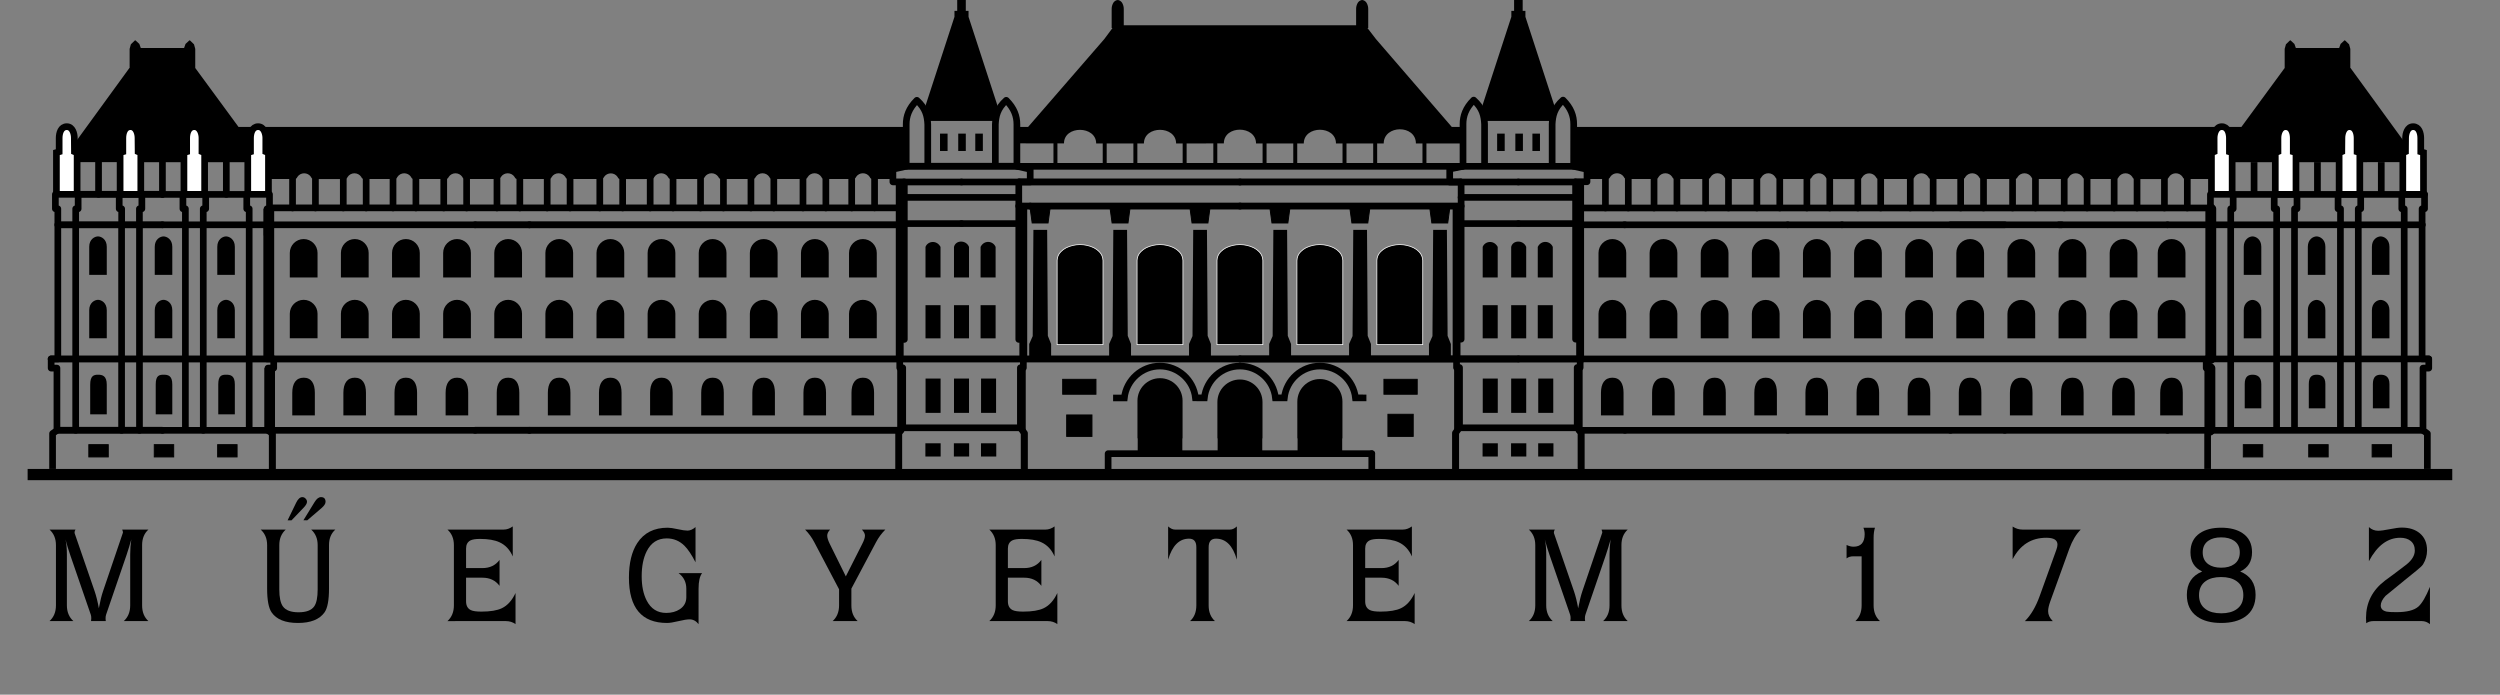 <?xml version="1.0" encoding="utf-8"?>
<!-- Generator: Adobe Illustrator 16.0.0, SVG Export Plug-In . SVG Version: 6.00 Build 0)  -->
<!DOCTYPE svg PUBLIC "-//W3C//DTD SVG 1.1//EN" "http://www.w3.org/Graphics/SVG/1.1/DTD/svg11.dtd">
<svg version="1.1" id="Layer_1" xmlns="http://www.w3.org/2000/svg" xmlns:xlink="http://www.w3.org/1999/xlink" x="0px" y="0px"
	 width="724px" height="201.18px" viewBox="0 0 724 201.18" enable-background="new 0 0 724 201.18" xml:space="preserve">
<rect x="0" y="0" width="724" height="201.18" fill="#808080" stroke="none"/>
<g>
	<path fill-rule="evenodd" clip-rule="evenodd" d="M437.686,4.87V3.144h0.795v-4.918l0.346-1.885l0.898-3.16l0.896,3.16l0.346,1.885
		v4.918h0.795V4.87l8.738,26.826c-0.477,0.893-0.834,2.152-0.926,3.332h-19.723c-0.061-0.73-0.236-2.04-0.914-3.312L437.686,4.87
		L437.686,4.87L437.686,4.87z"/>
	<polygon fill-rule="evenodd" clip-rule="evenodd" stroke="#000000" stroke-width="0.283" stroke-miterlimit="2.613" points="
		303.513,64.581 298.917,64.581 298.35,60.437 298.35,59.677 304.08,59.677 304.08,60.437 303.513,64.581 	"/>
	<path fill-rule="evenodd" clip-rule="evenodd" stroke="#FFFFFF" stroke-width="0.216" stroke-miterlimit="2.613" d="
		M318.363,72.911c-0.452-0.47-0.98-0.86-1.562-1.155h0c-2.535-1.232-5.496-1.232-8.031,0l0,0c-0.581,0.295-1.109,0.686-1.562,1.155
		v0c-0.658,0.661-1.04,1.547-1.067,2.479l0,0v24.416h13.288V75.39h0C319.402,74.458,319.021,73.571,318.363,72.911L318.363,72.911
		L318.363,72.911z"/>
	<polygon fill-rule="evenodd" clip-rule="evenodd" stroke="#000000" stroke-width="0.283" stroke-miterlimit="2.613" points="
		326.663,64.581 322.066,64.581 321.499,60.437 321.499,59.677 327.229,59.677 327.229,60.437 326.663,64.581 	"/>
	<path fill-rule="evenodd" clip-rule="evenodd" stroke="#FFFFFF" stroke-width="0.216" stroke-miterlimit="2.613" d="
		M341.512,72.911c-0.453-0.47-0.98-0.86-1.562-1.155l0,0c-2.535-1.232-5.496-1.232-8.031,0l0,0
		c-0.582,0.295-1.109,0.686-1.562,1.155v0c-0.658,0.661-1.04,1.547-1.067,2.479l0,0v24.416h13.288V75.39l0,0
		C342.551,74.458,342.17,73.571,341.512,72.911L341.512,72.911L341.512,72.911z"/>
	<path fill-rule="evenodd" clip-rule="evenodd" stroke="#FFFFFF" stroke-width="0.216" stroke-miterlimit="2.613" d="
		M364.66,72.911c-0.451-0.47-0.98-0.86-1.561-1.155l0,0c-2.535-1.232-5.496-1.232-8.031,0h0c-0.582,0.295-1.109,0.686-1.562,1.155v0
		c-0.658,0.661-1.04,1.547-1.067,2.479l0,0v24.416h13.287V75.39l0,0C365.701,74.458,365.318,73.571,364.66,72.911L364.66,72.911
		L364.66,72.911z"/>
	<polygon fill-rule="evenodd" clip-rule="evenodd" stroke="#000000" stroke-width="0.283" stroke-miterlimit="2.613" points="
		349.812,64.581 345.215,64.581 344.648,60.437 344.648,59.677 350.378,59.677 350.378,60.437 349.812,64.581 	"/>
	<path fill-rule="evenodd" clip-rule="evenodd" stroke="#FFFFFF" stroke-width="0.216" stroke-miterlimit="2.613" d="
		M387.811,72.911c-0.453-0.47-0.98-0.86-1.563-1.155l0,0c-2.535-1.232-5.496-1.232-8.031,0l0,0c-0.58,0.295-1.109,0.686-1.561,1.155
		v0c-0.658,0.661-1.039,1.547-1.066,2.479h-0.002v24.416h13.289V75.39l0,0C388.85,74.458,388.469,73.571,387.811,72.911
		L387.811,72.911L387.811,72.911z"/>
	<polygon fill-rule="evenodd" clip-rule="evenodd" stroke="#000000" stroke-width="0.283" stroke-miterlimit="2.613" points="
		372.961,64.581 368.363,64.581 367.797,60.437 367.797,59.677 373.527,59.677 373.527,60.437 372.961,64.581 	"/>
	<path fill-rule="evenodd" clip-rule="evenodd" stroke="#FFFFFF" stroke-width="0.216" stroke-miterlimit="2.613" d="
		M410.959,72.911c-0.453-0.47-0.98-0.86-1.561-1.155l0,0c-2.535-1.232-5.496-1.232-8.031,0l0,0
		c-0.582,0.295-1.109,0.686-1.563,1.155v0c-0.658,0.661-1.039,1.547-1.066,2.479l0,0v24.416h13.287V75.39l0,0
		C411.998,74.458,411.617,73.571,410.959,72.911L410.959,72.911L410.959,72.911z"/>
	<polygon fill-rule="evenodd" clip-rule="evenodd" stroke="#000000" stroke-width="0.283" stroke-miterlimit="2.613" points="
		396.109,64.581 391.514,64.581 390.945,60.437 390.945,59.677 396.676,59.677 396.676,60.437 396.109,64.581 	"/>
	<polygon fill-rule="evenodd" clip-rule="evenodd" stroke="#000000" stroke-width="0.283" stroke-miterlimit="2.613" points="
		419.258,64.581 414.662,64.581 414.096,60.437 414.096,59.677 419.826,59.677 419.826,60.437 419.258,64.581 	"/>
	<polygon fill-rule="evenodd" clip-rule="evenodd" stroke="#000000" stroke-width="0.283" stroke-miterlimit="2.613" points="
		409.266,119.974 409.266,126.378 401.943,126.378 401.943,119.974 409.266,119.974 	"/>
	<polygon fill-rule="evenodd" clip-rule="evenodd" stroke="#000000" stroke-width="0.283" stroke-miterlimit="2.613" points="
		410.422,109.851 410.422,114.167 400.787,114.167 400.787,109.851 410.422,109.851 	"/>
	<path fill-rule="evenodd" clip-rule="evenodd" d="M342.471,118.315v-0.516v-1.746l0,0.002c0.004-3.607-2.922-6.536-6.53-6.534
		c-3.608-0.004-6.536,2.923-6.534,6.531v0.001v1.738v0.523v8.581l0.078,0.107l-0.009,4.382h12.927V127l0.069-0.069V118.315
		L342.471,118.315z"/>
	<path fill-rule="evenodd" clip-rule="evenodd" d="M365.619,118.695v-0.516v-1.746l0,0c0.004-3.607-2.924-6.535-6.531-6.532
		c-3.608-0.003-6.536,2.925-6.533,6.532l0,0v1.738v0.523v8.201l0.078,0.107l-0.008,4.382h12.926V127l0.068-0.069V118.695
		L365.619,118.695z"/>
	<path fill-rule="evenodd" clip-rule="evenodd" d="M388.77,118.568v-0.515v-1.747v0.003c0.004-3.608-2.924-6.537-6.531-6.535
		c-3.607-0.004-6.535,2.924-6.533,6.531l-0.002,0.001v1.738v0.523v8.328l0.078,0.107l-0.008,4.382h12.926V127l0.07-0.069V118.568
		L388.77,118.568z"/>
	<path fill-rule="evenodd" clip-rule="evenodd" d="M410.047,41.555c0-5.541-9.324-5.428-9.324,0h-13.824c0-5.32-9.324-5.29-9.324,0
		H363.75c0-5.292-9.325-5.374-9.325-0.027l-13.824,0.027c0-5.263-9.324-5.291-9.324,0h-13.825c0-5.223-9.324-5.303-9.324-0.027
		l-13.631-0.011l0.005-4.761h3.239l22.053-25.426l2.364-3.181l0.027-0.028l-0.017,0.027l-0.217-0.047l0.186,0.015h-0.199V2.621v0
		c-0.006-0.541,0.114-1.075,0.35-1.562l0,0c0.209-0.487,0.622-0.857,1.129-1.012v0l0,0l0.273-0.041l0.274,0.041l0,0v0
		c0.507,0.155,0.919,0.525,1.129,1.012l0,0c0.236,0.487,0.356,1.022,0.35,1.563V2.621v4.701h33.645h33.645V2.621v0
		c-0.006-0.541,0.113-1.075,0.35-1.562l0,0c0.209-0.487,0.623-0.857,1.129-1.012v0l0,0L394.484,0l0.273,0.046l0,0v0
		c0.508,0.155,0.92,0.525,1.129,1.012l0,0c0.236,0.487,0.357,1.022,0.352,1.563V2.621v5.495h-0.199l-0.004,0.04v0.019l0.01-0.054
		l-0.027,0l2.445,3.181l21.971,25.454h3.285l-0.023,4.799H410.047L410.047,41.555z"/>
	<polygon fill-rule="evenodd" clip-rule="evenodd" stroke="#000000" stroke-width="0.283" stroke-miterlimit="2.613" points="
		316.231,120.171 316.231,126.378 308.91,126.378 308.91,120.171 316.231,120.171 	"/>
	<polygon fill-rule="evenodd" clip-rule="evenodd" stroke="#000000" stroke-width="0.283" stroke-miterlimit="2.613" points="
		317.388,109.851 317.388,114.167 307.753,114.167 307.753,109.851 317.388,109.851 	"/>
	<path fill-rule="evenodd" clip-rule="evenodd" d="M280.489,4.87V3.144h-0.794v-4.918L279.35-3.66l-0.898-3.16l-0.897,3.16
		l-0.346,1.885v4.918h-0.794V4.87l-8.754,26.865c0.681,1.295,0.791,2.106,0.944,3.293h19.728c0.103-1.265,0.507-2.483,0.918-3.262
		L280.489,4.87L280.489,4.87L280.489,4.87z"/>
	<path fill-rule="evenodd" clip-rule="evenodd" d="M272.376,71.504c-1.142-2.126-3.735-1.665-4.351,0v0v8.858h4.351L272.376,71.504
		L272.376,71.504L272.376,71.504z"/>
	<path fill-rule="evenodd" clip-rule="evenodd" d="M433.736,71.504c-1.141-2.126-3.734-1.665-4.35,0v0v8.858h4.35V71.504
		L433.736,71.504L433.736,71.504z"/>
	<path fill-rule="evenodd" clip-rule="evenodd" d="M280.626,71.504c-0.813-2.06-3.866-2.06-4.351,0v0v8.858h4.351L280.626,71.504
		L280.626,71.504L280.626,71.504z"/>
	<path fill-rule="evenodd" clip-rule="evenodd" d="M441.988,71.504c-0.814-2.06-3.867-2.06-4.352,0v0v8.858h4.352V71.504
		L441.988,71.504L441.988,71.504z"/>
	<path fill-rule="evenodd" clip-rule="evenodd" d="M288.327,71.504c-0.748-1.797-3.341-2.06-4.351,0l0,0v8.858h4.352V71.504
		L288.327,71.504L288.327,71.504z"/>
	<path fill-rule="evenodd" clip-rule="evenodd" d="M449.688,71.504c-0.748-1.797-3.34-2.06-4.352,0v0v8.858h4.352V71.504
		L449.688,71.504L449.688,71.504z"/>
	<polygon fill-rule="evenodd" clip-rule="evenodd" points="268.025,88.38 268.025,97.986 272.376,97.986 272.376,88.38 
		268.025,88.38 	"/>
	<polygon fill-rule="evenodd" clip-rule="evenodd" points="429.387,88.38 429.387,97.986 433.736,97.986 433.736,88.38 
		429.387,88.38 	"/>
	<polygon fill-rule="evenodd" clip-rule="evenodd" points="276.276,88.38 276.276,97.986 280.627,97.986 280.627,88.38 
		276.276,88.38 	"/>
	<polygon fill-rule="evenodd" clip-rule="evenodd" points="437.637,88.38 437.637,97.986 441.988,97.986 441.988,88.38 
		437.637,88.38 	"/>
	<polygon fill-rule="evenodd" clip-rule="evenodd" points="283.975,88.38 283.975,97.986 288.327,97.986 288.327,88.38 
		283.975,88.38 	"/>
	<polygon fill-rule="evenodd" clip-rule="evenodd" points="445.336,88.38 445.336,97.986 449.688,97.986 449.688,88.38 
		445.336,88.38 	"/>
	<polygon fill-rule="evenodd" clip-rule="evenodd" points="268.042,109.629 268.042,119.567 272.394,119.567 272.394,109.629 
		268.042,109.629 	"/>
	<polygon fill-rule="evenodd" clip-rule="evenodd" points="429.402,109.629 429.402,119.567 433.754,119.567 433.754,109.629 
		429.402,109.629 	"/>
	<polygon fill-rule="evenodd" clip-rule="evenodd" points="276.276,109.629 276.276,119.567 280.627,119.567 280.627,109.629 
		276.276,109.629 	"/>
	<polygon fill-rule="evenodd" clip-rule="evenodd" points="437.637,109.629 437.637,119.567 441.988,119.567 441.988,109.629 
		437.637,109.629 	"/>
	<polygon fill-rule="evenodd" clip-rule="evenodd" points="284.113,109.629 284.113,119.567 288.464,119.567 288.464,109.629 
		284.113,109.629 	"/>
	<polygon fill-rule="evenodd" clip-rule="evenodd" points="445.475,109.629 445.475,119.567 449.826,119.567 449.826,109.629 
		445.475,109.629 	"/>
	<polygon fill-rule="evenodd" clip-rule="evenodd" points="267.991,128.377 267.991,132.209 272.411,132.209 272.411,128.377 
		267.991,128.377 	"/>
	<polygon fill-rule="evenodd" clip-rule="evenodd" points="429.352,128.377 429.352,132.209 433.771,132.209 433.771,128.377 
		429.352,128.377 	"/>
	<polygon fill-rule="evenodd" clip-rule="evenodd" points="276.241,128.377 276.241,132.209 280.662,132.209 280.662,128.377 
		276.241,128.377 	"/>
	<polygon fill-rule="evenodd" clip-rule="evenodd" points="437.602,128.377 437.602,132.209 442.021,132.209 442.021,128.377 
		437.602,128.377 	"/>
	<polygon fill-rule="evenodd" clip-rule="evenodd" points="284.096,128.377 284.096,132.209 288.517,132.209 288.517,128.377 
		284.096,128.377 	"/>
	<polygon fill-rule="evenodd" clip-rule="evenodd" points="445.457,128.377 445.457,132.209 449.877,132.209 449.877,128.377 
		445.457,128.377 	"/>
	<polygon fill-rule="evenodd" clip-rule="evenodd" stroke="#000000" stroke-width="0.283" stroke-miterlimit="2.613" points="
		68.657,132.328 63.032,132.328 63.032,128.774 68.657,128.774 68.657,132.328 	"/>
	<polygon fill-rule="evenodd" clip-rule="evenodd" stroke="#000000" stroke-width="0.283" stroke-miterlimit="2.613" points="
		692.594,132.328 686.967,132.328 686.967,128.774 692.594,128.774 692.594,132.328 	"/>
	<polygon fill-rule="evenodd" clip-rule="evenodd" stroke="#000000" stroke-width="0.283" stroke-miterlimit="2.613" points="
		50.301,132.328 44.675,132.328 44.675,128.774 50.301,128.774 50.301,132.328 	"/>
	<polygon fill-rule="evenodd" clip-rule="evenodd" stroke="#000000" stroke-width="0.283" stroke-miterlimit="2.613" points="
		674.236,132.328 668.611,132.328 668.611,128.774 674.236,128.774 674.236,132.328 	"/>
	<polygon fill-rule="evenodd" clip-rule="evenodd" stroke="#000000" stroke-width="0.283" stroke-miterlimit="2.613" points="
		31.352,132.328 25.726,132.328 25.726,128.774 31.352,128.774 31.352,132.328 	"/>
	<polygon fill-rule="evenodd" clip-rule="evenodd" stroke="#000000" stroke-width="0.283" stroke-miterlimit="2.613" points="
		655.287,132.328 649.662,132.328 649.662,128.774 655.287,128.774 655.287,132.328 	"/>
	<path fill-rule="evenodd" clip-rule="evenodd" d="M77.739,51.837l0.007-7.588l-0.775-0.328l0.003-3.975
		c0.013-0.586-0.243-2.776-1.698-3.189l187.162,0l0.018,11.412l-3.871,0.863l-0.006,2.806h-5.922v0
		c-0.355,0-0.667-0.234-0.767-0.574l0,0.001c-0.933-1.454-3.06-1.453-3.991,0.001h0c-0.101,0.339-0.413,0.572-0.767,0.572l0,0
		h-8.479v0c-0.354,0-0.667-0.234-0.767-0.574v0.001c-0.933-1.454-3.06-1.453-3.991,0.001h-0.001
		c-0.101,0.339-0.412,0.572-0.766,0.572l0,0h-9.546v0c-0.354,0-0.667-0.234-0.767-0.574l0,0.001
		c-0.933-1.454-3.06-1.453-3.991,0.001h-0.001c-0.101,0.339-0.413,0.572-0.767,0.572l0,0h-9.225v0c-0.355,0-0.667-0.234-0.767-0.574
		l-0.001,0.001c-0.933-1.454-3.06-1.453-3.991,0.001h-0.001c-0.101,0.339-0.412,0.572-0.766,0.572l0,0h-9.065v0
		c-0.355,0-0.667-0.234-0.767-0.574l0,0.001c-0.933-1.454-3.06-1.453-3.991,0.001h-0.001c-0.101,0.339-0.413,0.572-0.767,0.572l0,0
		l-9.065,0.026l0,0c-0.354,0-0.666-0.234-0.767-0.574v0c-0.933-1.454-3.06-1.453-3.991,0.001h0
		c-0.101,0.339-0.413,0.543-0.766,0.543v0l-9.611,0.003v0c-0.355,0-0.667-0.234-0.768-0.574v0.001
		c-0.933-1.454-3.06-1.453-3.991,0.001h0c-0.101,0.339-0.413,0.572-0.767,0.572l0,0h-9.18v0c-0.354,0-0.667-0.234-0.767-0.574v0.001
		c-0.933-1.454-3.06-1.453-3.991,0.001h-0.001c-0.101,0.339-0.412,0.572-0.766,0.572v0h-9.611v0c-0.355,0-0.667-0.234-0.767-0.574
		l0,0.001c-0.934-1.454-3.06-1.453-3.991,0.001h-0.001c-0.101,0.339-0.412,0.572-0.766,0.572l0,0h-9.324v0
		c-0.354,0-0.667-0.234-0.767-0.574l0,0.001c-0.933-1.454-3.06-1.453-3.991,0.001h-0.001c-0.101,0.339-0.412,0.572-0.766,0.572l0,0
		h-8.891l0,0c-0.354,0-0.667-0.234-0.767-0.574l0,0.001c-0.933-1.454-3.06-1.453-3.991,0.001h0
		c-0.101,0.339-0.413,0.572-0.766,0.572v0h-9.035v0c-0.354,0-0.667-0.234-0.767-0.574l0,0.001c-0.933-1.454-3.06-1.453-3.991,0.001
		h0c-0.101,0.339-0.413,0.572-0.766,0.572v0H77.739L77.739,51.837z"/>
	<path fill-rule="evenodd" clip-rule="evenodd" d="M640.447,51.837l-0.008-7.588l0.775-0.328l-0.004-3.975
		c-0.025-0.719,0.311-2.802,1.697-3.189l-187.162,0l-0.016,11.412l3.869,0.863l-0.006,2.806h5.934v0
		c0.355,0,0.666-0.234,0.768-0.574v0.001c0.934-1.454,3.061-1.453,3.992,0.001l0,0c0.102,0.339,0.412,0.572,0.766,0.572v0h8.48v0
		c0.354,0,0.666-0.234,0.766-0.574v0.001c0.934-1.454,3.061-1.453,3.992,0.001l0,0c0.102,0.339,0.414,0.572,0.768,0.572l-0.002,0
		h9.547v0c0.355,0,0.666-0.234,0.768-0.574v0.001c0.934-1.454,3.061-1.453,3.992,0.001l0,0c0.102,0.339,0.412,0.572,0.766,0.572v0
		h9.225v0c0.355,0,0.668-0.234,0.768-0.574l0.002,0.001c0.932-1.454,3.059-1.453,3.99,0.001l0,0
		c0.102,0.339,0.412,0.572,0.768,0.572l-0.002,0h9.066v0c0.355,0,0.666-0.234,0.768-0.574v0.001c0.932-1.454,3.059-1.453,3.99,0.001
		h0.002c0.1,0.339,0.412,0.572,0.766,0.572v0l9.064,0.026v0c0.355,0,0.668-0.234,0.768-0.574v0c0.934-1.454,3.061-1.453,3.992,0.001
		l0,0c0.102,0.339,0.412,0.543,0.766,0.543v0l9.611,0.003v0c0.355,0,0.668-0.234,0.768-0.574v0.001
		c0.934-1.454,3.061-1.453,3.992,0.001l0,0c0.102,0.339,0.412,0.572,0.766,0.572v0h9.18v0c0.355,0,0.666-0.234,0.768-0.574v0.001
		c0.934-1.454,3.061-1.453,3.99,0.001h0.002c0.1,0.339,0.412,0.572,0.766,0.572v0h9.611v0c0.355,0,0.666-0.234,0.768-0.574v0.001
		c0.934-1.454,3.061-1.453,3.99,0.001h0.002c0.1,0.339,0.412,0.572,0.766,0.572v0h9.324v0c0.354,0,0.666-0.234,0.766-0.574
		l0.002,0.001c0.932-1.454,3.059-1.453,3.99,0.001l0,0c0.102,0.339,0.412,0.572,0.768,0.572l-0.002,0h8.893v0
		c0.354,0,0.666-0.234,0.768-0.574v0.001c0.934-1.454,3.059-1.453,3.99,0.001h0.002c0.1,0.339,0.412,0.572,0.766,0.572v0h9.035v0
		c0.354,0,0.666-0.234,0.768-0.574v0.001c0.934-1.454,3.059-1.453,3.99,0.001h0.002c0.1,0.339,0.412,0.572,0.766,0.572v0H640.447
		L640.447,51.837z"/>
	
		<path fill="none" stroke="#000000" stroke-width="1.984" stroke-linecap="round" stroke-linejoin="round" stroke-miterlimit="2.613" d="
		M359.088,52.701h63.869 M439.725,103.949h-80.637 M359.088,59.677h64.043 M153.318,124.618h-15.713 M137.605,65.099h15.713
		 M16.754,65.099h30.287 M47.041,56.292H22.342 M47.041,124.618H16.513"/>
	
		<path fill="none" stroke="#000000" stroke-width="1.935" stroke-linecap="round" stroke-linejoin="round" stroke-miterlimit="2.613" d="
		M78.846,135.806v-10.257 M58.868,124.618V65.099"/>
	
		<line fill="none" stroke="#000000" stroke-width="3.053" stroke-miterlimit="2.613" x1="78.116" y1="124.618" x2="78.116" y2="106.598"/>
	
		<line fill="none" stroke="#000000" stroke-width="3.093" stroke-miterlimit="2.613" x1="77.857" y1="103.917" x2="77.857" y2="60.457"/>
	
		<path fill="none" stroke="#000000" stroke-width="1.935" stroke-linecap="round" stroke-linejoin="round" stroke-miterlimit="2.613" d="
		M72.164,124.618V65.099 M53.688,124.618V65.099 M47.041,124.618h30.804 M47.041,56.292h24.695 M77.413,65.099H47.041
		 M77.344,65.099h13.123 M90.467,124.618H74.754 M90.467,124.618H77.845 M77.344,65.099v2.862 M121.893,124.618H106.18
		 M106.18,65.099h15.713 M106.18,124.618H90.467 M90.467,65.099h15.713 M137.605,124.618h-15.713 M121.893,65.099h15.713"/>
	
		<path fill="none" stroke="#000000" stroke-width="1.984" stroke-linecap="round" stroke-linejoin="round" stroke-miterlimit="2.613" d="
		M247.595,65.099h14.262 M260.868,124.618h-13.272 M200.457,124.618h-15.713 M184.744,65.099h15.713 M169.031,124.618h-15.713
		 M153.318,65.099h15.713 M184.744,124.618h-15.713 M169.031,65.099h15.713 M231.883,124.618H216.17 M216.17,65.099h15.713
		 M216.17,124.618h-15.713 M200.457,65.099h15.713 M247.595,124.618h-15.712 M231.883,65.099h15.712 M359.088,52.701h-63.87
		 M14.82,103.949h344.268 M304.08,59.694v-0.018 M359.088,59.677h-64.043"/>
	
		<path fill="none" stroke="#000000" stroke-width="1.935" stroke-linecap="round" stroke-linejoin="round" stroke-miterlimit="2.613" d="
		M295.442,123.892h-34.05 M278.451,64.753h-16.524 M261.754,52.701h16.697"/>
	
		<line fill="none" stroke="#000000" stroke-width="1.984" stroke-linecap="round" stroke-linejoin="round" stroke-miterlimit="2.613" x1="262.478" y1="48.168" x2="294.803" y2="48.168"/>
	
		<path fill="none" stroke="#000000" stroke-width="1.935" stroke-linecap="round" stroke-linejoin="round" stroke-miterlimit="2.613" d="
		M278.451,57.173h-16.569 M278.451,64.753h16.567 M295.148,52.701h-16.697 M278.451,57.173h16.561 M264.207,57.173h0.656
		 M264.207,57.173h0.656 M298.35,59.693v-0.016 M329.475,131.378v0.007 M320.911,135.806v-4.421 M397.266,131.385h-76.355
		 M439.725,123.892h-17.061 M439.725,123.892h17.059 M439.725,103.949h18.648 M439.725,64.753h16.605"/>
	
		<line fill="none" stroke="#000000" stroke-width="1.935" stroke-linecap="round" stroke-linejoin="round" stroke-miterlimit="2.613" x1="456.25" y1="52.701" x2="439.725" y2="52.701"/>
	
		<line fill="none" stroke="#000000" stroke-width="1.935" stroke-linecap="round" stroke-linejoin="round" stroke-miterlimit="2.613" x1="456.076" y1="48.168" x2="423.371" y2="48.168"/>
	
		<line fill="none" stroke="#000000" stroke-width="1.935" stroke-linecap="round" stroke-linejoin="round" stroke-miterlimit="2.613" x1="423.131" y1="57.173" x2="456.314" y2="57.173"/>
	
		<path fill="none" stroke="#000000" stroke-width="1.935" stroke-linecap="round" stroke-linejoin="round" stroke-miterlimit="2.613" d="
		M397.266,133.458v-2.073 M397.266,135.806v-3.902 M439.725,64.753h-16.525 M423.027,52.701h16.697"/>
	<polygon fill-rule="evenodd" clip-rule="evenodd" points="8,135.806 8,139.059 710.176,139.059 710.176,135.806 8,135.806 	"/>
	
		<path fill="none" stroke="#000000" stroke-width="1.935" stroke-linecap="round" stroke-linejoin="round" stroke-miterlimit="2.613" d="
		M65.542,46.968v9.324 M47.041,46.968v9.324 M28.54,46.968v9.324 M35.213,124.618V65.099 M40.393,124.618V65.099 M21.917,124.618
		V65.099 M703.355,103.949H359.088 M580.57,65.099h-15.713 M564.857,124.618h15.713 M671.135,124.618h30.574 M671.135,56.292h30.994
		 M701.508,65.099h-30.373 M696.258,124.618V65.099 M671.135,124.618H640.33 M682.963,124.618V65.099 M677.783,124.618V65.099
		 M664.486,124.618V65.099 M659.307,124.618V65.099 M646.012,124.618V65.099 M627.709,124.618h12.621 M627.709,124.618h15.713
		 M640.832,65.099h-13.123 M640.762,65.099h30.373 M671.135,56.292h-24.68"/>
	
		<line fill="none" stroke="#000000" stroke-width="3.031" stroke-linecap="round" stroke-miterlimit="2.613" x1="640.193" y1="103.821" x2="640.193" y2="60.451"/>
	
		<line fill="none" stroke="#000000" stroke-width="3.061" stroke-linecap="round" stroke-miterlimit="2.613" x1="639.934" y1="124.616" x2="639.934" y2="106.611"/>
	
		<path fill="none" stroke="#000000" stroke-width="1.935" stroke-linecap="round" stroke-linejoin="round" stroke-miterlimit="2.613" d="
		M596.283,124.618h15.713 M611.996,124.618h15.713 M580.57,124.618h15.713 M611.996,65.099h-15.713 M627.709,65.099h-15.713
		 M457.287,124.618h13.293 M470.58,65.099h-14.221 M533.432,65.099h-15.713 M517.719,124.618h15.713 M549.145,124.618h15.713
		 M533.432,124.618h15.713"/>
	
		<line fill="none" stroke="#000000" stroke-width="1.935" stroke-linecap="round" stroke-linejoin="round" stroke-miterlimit="2.613" x1="597.066" y1="65.099" x2="533.432" y2="65.099"/>
	
		<path fill="none" stroke="#000000" stroke-width="1.935" stroke-linecap="round" stroke-linejoin="round" stroke-miterlimit="2.613" d="
		M486.293,124.618h15.713 M502.006,124.618h15.713 M470.58,124.618h15.713 M502.006,65.099h-31.58 M517.719,65.099h-15.713"/>
	
		<path fill="none" stroke="#000000" stroke-width="1.149" stroke-linecap="round" stroke-linejoin="round" stroke-miterlimit="2.613" d="
		M398.252,41.555v6.621 M412.52,41.555v6.621 M375.104,41.555v6.621 M389.371,41.555v6.621 M351.954,41.555v6.621 M366.221,41.555
		v6.621 M328.805,41.555v6.621 M343.072,41.555v6.621 M319.923,41.555v6.621 M305.656,41.555v6.621"/>
	<polygon fill-rule="evenodd" clip-rule="evenodd" points="272.229,38.696 274.419,38.696 274.419,43.725 272.229,43.725 
		272.229,38.696 	"/>
	<polygon fill-rule="evenodd" clip-rule="evenodd" points="282.443,38.696 284.633,38.696 284.633,43.725 282.443,43.725 
		282.443,38.696 	"/>
	<polygon fill-rule="evenodd" clip-rule="evenodd" points="277.505,38.696 279.695,38.696 279.695,43.725 277.505,43.725 
		277.505,38.696 	"/>
	<polygon fill-rule="evenodd" clip-rule="evenodd" points="433.57,38.696 435.762,38.696 435.762,43.725 433.57,43.725 
		433.57,38.696 	"/>
	<polygon fill-rule="evenodd" clip-rule="evenodd" points="443.785,38.696 445.975,38.696 445.975,43.725 443.785,43.725 
		443.785,38.696 	"/>
	<polygon fill-rule="evenodd" clip-rule="evenodd" points="438.846,38.696 441.035,38.696 441.035,43.725 438.846,43.725 
		438.846,38.696 	"/>
	<path fill-rule="evenodd" clip-rule="evenodd" d="M87.942,69.229c2.213,0,4.018,1.804,4.018,4.018v7.116h-8.035v-7.116
		C83.925,71.033,85.729,69.229,87.942,69.229L87.942,69.229z"/>
	<path fill-rule="evenodd" clip-rule="evenodd" d="M87.942,86.829c2.213,0,4.018,1.804,4.018,4.017v7.117h-8.035v-7.117
		C83.925,88.632,85.729,86.829,87.942,86.829L87.942,86.829z"/>
	<path fill-rule="evenodd" clip-rule="evenodd" d="M466.943,69.229c2.213,0,4.018,1.804,4.018,4.018v7.116h-8.035v-7.116
		C462.926,71.033,464.73,69.229,466.943,69.229L466.943,69.229z"/>
	<path fill-rule="evenodd" clip-rule="evenodd" d="M466.943,86.852c2.213,0,4.018,1.805,4.018,4.018v7.116h-8.035V90.87
		C462.926,88.657,464.73,86.852,466.943,86.852L466.943,86.852z"/>
	<path fill-rule="evenodd" clip-rule="evenodd" d="M176.765,69.229c2.213,0,4.018,1.804,4.018,4.018v7.116h-8.036v-7.116
		C172.747,71.033,174.552,69.229,176.765,69.229L176.765,69.229z"/>
	<path fill-rule="evenodd" clip-rule="evenodd" d="M176.765,86.829c2.213,0,4.018,1.804,4.018,4.017v7.117h-8.036v-7.117
		C172.747,88.632,174.552,86.829,176.765,86.829L176.765,86.829z"/>
	<path fill-rule="evenodd" clip-rule="evenodd" d="M555.766,69.229c2.213,0,4.018,1.804,4.018,4.018v7.116h-8.035v-7.116
		C551.748,71.033,553.553,69.229,555.766,69.229L555.766,69.229z"/>
	<path fill-rule="evenodd" clip-rule="evenodd" d="M555.766,86.852c2.213,0,4.018,1.805,4.018,4.018v7.116h-8.035V90.87
		C551.748,88.657,553.553,86.852,555.766,86.852L555.766,86.852z"/>
	<path fill-rule="evenodd" clip-rule="evenodd" d="M65.468,68.463c0.925,0,2.542,0.799,2.542,3.012v8.122h-5.083v-8.122
		C62.926,69.262,64.543,68.463,65.468,68.463L65.468,68.463z"/>
	<path fill-rule="evenodd" clip-rule="evenodd" d="M652.332,68.463c0.924,0,2.541,0.799,2.541,3.012v8.122h-5.084v-8.122
		C649.789,69.262,651.406,68.463,652.332,68.463L652.332,68.463z"/>
	<path fill-rule="evenodd" clip-rule="evenodd" d="M670.887,68.463c0.926,0,2.543,0.799,2.543,3.012v8.122h-5.084v-8.122
		C668.346,69.262,669.963,68.463,670.887,68.463L670.887,68.463z"/>
	<path fill-rule="evenodd" clip-rule="evenodd" d="M689.443,68.463c0.926,0,2.541,0.799,2.541,3.012v8.122h-5.082v-8.122
		C686.902,69.262,688.52,68.463,689.443,68.463L689.443,68.463z"/>
	<path fill-rule="evenodd" clip-rule="evenodd" d="M652.332,86.852c0.924,0,2.541,0.798,2.541,3.011v8.123h-5.084v-8.123
		C649.789,87.65,651.406,86.852,652.332,86.852L652.332,86.852z"/>
	<path fill-rule="evenodd" clip-rule="evenodd" d="M670.887,86.852c0.926,0,2.543,0.798,2.543,3.011v8.123h-5.084v-8.123
		C668.346,87.65,669.963,86.852,670.887,86.852L670.887,86.852z"/>
	<path fill-rule="evenodd" clip-rule="evenodd" d="M689.443,86.852c0.926,0,2.541,0.798,2.541,3.011v8.123h-5.082v-8.123
		C686.902,87.65,688.52,86.852,689.443,86.852L689.443,86.852z"/>
	<path fill-rule="evenodd" clip-rule="evenodd" d="M47.355,68.463c0.925,0,2.542,0.799,2.542,3.012v8.122h-5.083v-8.122
		C44.813,69.262,46.431,68.463,47.355,68.463L47.355,68.463z"/>
	<path fill-rule="evenodd" clip-rule="evenodd" d="M28.38,68.463c0.925,0,2.542,0.799,2.542,3.012v8.122h-5.083v-8.122
		C25.838,69.262,27.455,68.463,28.38,68.463L28.38,68.463z"/>
	<path fill-rule="evenodd" clip-rule="evenodd" d="M65.468,86.829c0.925,0,2.542,0.798,2.542,3.011v8.123h-5.083v-8.123
		C62.926,87.626,64.543,86.829,65.468,86.829L65.468,86.829z"/>
	<path fill-rule="evenodd" clip-rule="evenodd" d="M47.355,86.829c0.925,0,2.542,0.798,2.542,3.011v8.123h-5.083v-8.123
		C44.813,87.626,46.431,86.829,47.355,86.829L47.355,86.829z"/>
	<path fill-rule="evenodd" clip-rule="evenodd" d="M28.38,86.829c0.925,0,2.542,0.798,2.542,3.011v8.123h-5.083v-8.123
		C25.838,87.626,27.455,86.829,28.38,86.829L28.38,86.829z"/>
	<path fill-rule="evenodd" clip-rule="evenodd" d="M102.746,69.229c2.213,0,4.018,1.804,4.018,4.018v7.116h-8.035v-7.116
		C98.729,71.033,100.533,69.229,102.746,69.229L102.746,69.229z"/>
	<path fill-rule="evenodd" clip-rule="evenodd" d="M102.746,86.829c2.213,0,4.018,1.804,4.018,4.017v7.117h-8.035v-7.117
		C98.729,88.632,100.533,86.829,102.746,86.829L102.746,86.829z"/>
	<path fill-rule="evenodd" clip-rule="evenodd" d="M481.746,69.229c2.215,0,4.02,1.804,4.02,4.018v7.116h-8.037v-7.116
		C477.729,71.033,479.535,69.229,481.746,69.229L481.746,69.229z"/>
	<path fill-rule="evenodd" clip-rule="evenodd" d="M481.746,86.852c2.215,0,4.02,1.805,4.02,4.018v7.116h-8.037V90.87
		C477.729,88.657,479.535,86.852,481.746,86.852L481.746,86.852z"/>
	<path fill-rule="evenodd" clip-rule="evenodd" d="M191.569,69.229c2.213,0,4.017,1.804,4.017,4.018v7.116h-8.035v-7.116
		C187.551,71.033,189.355,69.229,191.569,69.229L191.569,69.229z"/>
	<path fill-rule="evenodd" clip-rule="evenodd" d="M191.569,86.829c2.213,0,4.017,1.804,4.017,4.017v7.117h-8.035v-7.117
		C187.551,88.632,189.355,86.829,191.569,86.829L191.569,86.829z"/>
	<path fill-rule="evenodd" clip-rule="evenodd" d="M570.57,69.229c2.213,0,4.018,1.804,4.018,4.018v7.116h-8.035v-7.116
		C566.553,71.033,568.357,69.229,570.57,69.229L570.57,69.229z"/>
	<path fill-rule="evenodd" clip-rule="evenodd" d="M570.57,86.852c2.213,0,4.018,1.805,4.018,4.018v7.116h-8.035V90.87
		C566.553,88.657,568.357,86.852,570.57,86.852L570.57,86.852z"/>
	<path fill-rule="evenodd" clip-rule="evenodd" d="M117.55,69.229c2.213,0,4.018,1.804,4.018,4.018v7.116h-8.035v-7.116
		C113.532,71.033,115.337,69.229,117.55,69.229L117.55,69.229z"/>
	<path fill-rule="evenodd" clip-rule="evenodd" d="M117.55,86.829c2.213,0,4.018,1.804,4.018,4.017v7.117h-8.035v-7.117
		C113.532,88.632,115.337,86.829,117.55,86.829L117.55,86.829z"/>
	<path fill-rule="evenodd" clip-rule="evenodd" d="M496.551,69.229c2.213,0,4.018,1.804,4.018,4.018v7.116h-8.035v-7.116
		C492.533,71.033,494.338,69.229,496.551,69.229L496.551,69.229z"/>
	<path fill-rule="evenodd" clip-rule="evenodd" d="M496.551,86.852c2.213,0,4.018,1.805,4.018,4.018v7.116h-8.035V90.87
		C492.533,88.657,494.338,86.852,496.551,86.852L496.551,86.852z"/>
	<path fill-rule="evenodd" clip-rule="evenodd" d="M206.372,69.229c2.213,0,4.018,1.804,4.018,4.018v7.116h-8.035v-7.116
		C202.354,71.033,204.159,69.229,206.372,69.229L206.372,69.229z"/>
	<path fill-rule="evenodd" clip-rule="evenodd" d="M206.372,86.829c2.213,0,4.018,1.804,4.018,4.017v7.117h-8.035v-7.117
		C202.354,88.632,204.159,86.829,206.372,86.829L206.372,86.829z"/>
	<path fill-rule="evenodd" clip-rule="evenodd" d="M585.373,69.229c2.213,0,4.018,1.804,4.018,4.018v7.116h-8.035v-7.116
		C581.355,71.033,583.16,69.229,585.373,69.229L585.373,69.229z"/>
	<path fill-rule="evenodd" clip-rule="evenodd" d="M585.373,86.852c2.213,0,4.018,1.805,4.018,4.018v7.116h-8.035V90.87
		C581.355,88.657,583.16,86.852,585.373,86.852L585.373,86.852z"/>
	<path fill-rule="evenodd" clip-rule="evenodd" d="M132.354,69.229c2.213,0,4.018,1.804,4.018,4.018v7.116h-8.035v-7.116
		C128.336,71.033,130.141,69.229,132.354,69.229L132.354,69.229z"/>
	<path fill-rule="evenodd" clip-rule="evenodd" d="M132.354,86.829c2.213,0,4.018,1.804,4.018,4.017v7.117h-8.035v-7.117
		C128.336,88.632,130.141,86.829,132.354,86.829L132.354,86.829z"/>
	<path fill-rule="evenodd" clip-rule="evenodd" d="M511.355,69.229c2.213,0,4.018,1.804,4.018,4.018v7.116h-8.035v-7.116
		C507.338,71.033,509.141,69.229,511.355,69.229L511.355,69.229z"/>
	<path fill-rule="evenodd" clip-rule="evenodd" d="M511.355,86.852c2.213,0,4.018,1.805,4.018,4.018v7.116h-8.035V90.87
		C507.338,88.657,509.141,86.852,511.355,86.852L511.355,86.852z"/>
	<path fill-rule="evenodd" clip-rule="evenodd" d="M221.176,69.229c2.213,0,4.018,1.804,4.018,4.018v7.116h-8.036v-7.116
		C217.158,71.033,218.963,69.229,221.176,69.229L221.176,69.229z"/>
	<path fill-rule="evenodd" clip-rule="evenodd" d="M221.176,86.829c2.213,0,4.018,1.804,4.018,4.017v7.117h-8.036v-7.117
		C217.158,88.632,218.963,86.829,221.176,86.829L221.176,86.829z"/>
	<path fill-rule="evenodd" clip-rule="evenodd" d="M600.178,69.229c2.213,0,4.018,1.804,4.018,4.018v7.116h-8.035v-7.116
		C596.16,71.033,597.965,69.229,600.178,69.229L600.178,69.229z"/>
	<path fill-rule="evenodd" clip-rule="evenodd" d="M600.178,86.852c2.213,0,4.018,1.805,4.018,4.018v7.116h-8.035V90.87
		C596.16,88.657,597.965,86.852,600.178,86.852L600.178,86.852z"/>
	<path fill-rule="evenodd" clip-rule="evenodd" d="M147.157,69.229c2.213,0,4.018,1.804,4.018,4.018v7.116h-8.035v-7.116
		C143.14,71.033,144.944,69.229,147.157,69.229L147.157,69.229z"/>
	<path fill-rule="evenodd" clip-rule="evenodd" d="M147.157,86.829c2.213,0,4.018,1.804,4.018,4.017v7.117h-8.035v-7.117
		C143.14,88.632,144.944,86.829,147.157,86.829L147.157,86.829z"/>
	<path fill-rule="evenodd" clip-rule="evenodd" d="M526.158,69.229c2.213,0,4.018,1.804,4.018,4.018v7.116h-8.035v-7.116
		C522.141,71.033,523.945,69.229,526.158,69.229L526.158,69.229z"/>
	<path fill-rule="evenodd" clip-rule="evenodd" d="M526.158,86.852c2.213,0,4.018,1.805,4.018,4.018v7.116h-8.035V90.87
		C522.141,88.657,523.945,86.852,526.158,86.852L526.158,86.852z"/>
	<path fill-rule="evenodd" clip-rule="evenodd" d="M235.98,69.229c2.212,0,4.018,1.804,4.018,4.018v7.116h-8.036v-7.116
		C231.962,71.033,233.767,69.229,235.98,69.229L235.98,69.229z"/>
	<path fill-rule="evenodd" clip-rule="evenodd" d="M235.98,86.829c2.212,0,4.018,1.804,4.018,4.017v7.117h-8.036v-7.117
		C231.962,88.632,233.767,86.829,235.98,86.829L235.98,86.829z"/>
	<path fill-rule="evenodd" clip-rule="evenodd" d="M614.98,69.229c2.213,0,4.018,1.804,4.018,4.018v7.116h-8.035v-7.116
		C610.963,71.033,612.768,69.229,614.98,69.229L614.98,69.229z"/>
	<path fill-rule="evenodd" clip-rule="evenodd" d="M614.98,86.852c2.213,0,4.018,1.805,4.018,4.018v7.116h-8.035V90.87
		C610.963,88.657,612.768,86.852,614.98,86.852L614.98,86.852z"/>
	<path fill-rule="evenodd" clip-rule="evenodd" d="M249.895,69.229c2.213,0,4.018,1.804,4.018,4.018v7.116h-8.036v-7.116
		C245.877,71.033,247.683,69.229,249.895,69.229L249.895,69.229z"/>
	<path fill-rule="evenodd" clip-rule="evenodd" d="M249.895,86.829c2.213,0,4.018,1.804,4.018,4.017v7.117h-8.036v-7.117
		C245.877,88.632,247.683,86.829,249.895,86.829L249.895,86.829z"/>
	<path fill-rule="evenodd" clip-rule="evenodd" d="M628.896,69.229c2.213,0,4.018,1.804,4.018,4.018v7.116h-8.035v-7.116
		C624.879,71.033,626.684,69.229,628.896,69.229L628.896,69.229z"/>
	<path fill-rule="evenodd" clip-rule="evenodd" d="M628.896,86.852c2.213,0,4.018,1.805,4.018,4.018v7.116h-8.035V90.87
		C624.879,88.657,626.684,86.852,628.896,86.852L628.896,86.852z"/>
	<path fill-rule="evenodd" clip-rule="evenodd" d="M161.961,69.229c2.213,0,4.018,1.804,4.018,4.018v7.116h-8.035v-7.116
		C157.943,71.033,159.748,69.229,161.961,69.229L161.961,69.229z"/>
	<path fill-rule="evenodd" clip-rule="evenodd" d="M161.961,86.829c2.213,0,4.018,1.804,4.018,4.017v7.117h-8.035v-7.117
		C157.943,88.632,159.748,86.829,161.961,86.829L161.961,86.829z"/>
	<path fill-rule="evenodd" clip-rule="evenodd" d="M540.963,69.229c2.213,0,4.018,1.804,4.018,4.018v7.116h-8.035v-7.116
		C536.945,71.033,538.75,69.229,540.963,69.229L540.963,69.229z"/>
	<path fill-rule="evenodd" clip-rule="evenodd" d="M540.963,86.852c2.213,0,4.018,1.805,4.018,4.018v7.116h-8.035V90.87
		C536.945,88.657,538.75,86.852,540.963,86.852L540.963,86.852z"/>
	<path fill-rule="evenodd" clip-rule="evenodd" d="M87.942,109.379c2.213,0,3.238,1.659,3.238,4.38v6.531H84.64v-6.531
		C84.64,111.039,85.729,109.379,87.942,109.379L87.942,109.379z"/>
	<path fill-rule="evenodd" clip-rule="evenodd" d="M466.943,109.379c2.213,0,3.238,1.659,3.238,4.38v6.531h-6.541v-6.531
		C463.641,111.039,464.73,109.379,466.943,109.379L466.943,109.379z"/>
	<path fill-rule="evenodd" clip-rule="evenodd" d="M176.765,109.379c2.213,0,3.238,1.659,3.238,4.38v6.531h-6.541v-6.531
		C173.462,111.039,174.552,109.379,176.765,109.379L176.765,109.379z"/>
	<path fill-rule="evenodd" clip-rule="evenodd" d="M555.766,109.379c2.213,0,3.238,1.659,3.238,4.38v6.531h-6.541v-6.531
		C552.463,111.039,553.553,109.379,555.766,109.379L555.766,109.379z"/>
	<path fill-rule="evenodd" clip-rule="evenodd" d="M65.484,108.516c1.234,0,2.525,0.194,2.525,2.803v8.676h-4.8v-8.676
		C63.209,108.71,64.25,108.516,65.484,108.516L65.484,108.516z"/>
	<path fill-rule="evenodd" clip-rule="evenodd" d="M652.348,108.516c1.234,0,2.525,0.488,2.525,2.701v7.038h-4.801v-7.038
		C650.072,109.004,651.113,108.516,652.348,108.516L652.348,108.516z"/>
	<path fill-rule="evenodd" clip-rule="evenodd" d="M670.904,108.516c1.234,0,2.525,0.488,2.525,2.701v7.038h-4.801v-7.038
		C668.629,109.004,669.668,108.516,670.904,108.516L670.904,108.516z"/>
	<path fill-rule="evenodd" clip-rule="evenodd" d="M689.459,108.516c1.236,0,2.525,0.488,2.525,2.701v7.038h-4.799v-7.038
		C687.186,109.004,688.225,108.516,689.459,108.516L689.459,108.516z"/>
	<path fill-rule="evenodd" clip-rule="evenodd" d="M47.372,108.516c1.234,0,2.525,0.194,2.525,2.803v8.676h-4.8v-8.676
		C45.097,108.71,46.137,108.516,47.372,108.516L47.372,108.516z"/>
	<path fill-rule="evenodd" clip-rule="evenodd" d="M28.396,108.516c1.235,0,2.525,0.289,2.525,2.897v8.581h-4.8v-8.581
		C26.122,108.805,27.161,108.516,28.396,108.516L28.396,108.516z"/>
	<path fill-rule="evenodd" clip-rule="evenodd" d="M102.746,109.379c2.213,0,3.238,1.659,3.238,4.38v6.531h-6.541v-6.531
		C99.443,111.039,100.533,109.379,102.746,109.379L102.746,109.379z"/>
	<path fill-rule="evenodd" clip-rule="evenodd" d="M481.746,109.379c2.215,0,3.238,1.659,3.238,4.38v6.531h-6.541v-6.531
		C478.443,111.039,479.535,109.379,481.746,109.379L481.746,109.379z"/>
	<path fill-rule="evenodd" clip-rule="evenodd" d="M191.569,109.379c2.213,0,3.238,1.659,3.238,4.38v6.531h-6.541v-6.531
		C188.266,111.039,189.355,109.379,191.569,109.379L191.569,109.379z"/>
	<path fill-rule="evenodd" clip-rule="evenodd" d="M570.57,109.379c2.213,0,3.236,1.659,3.236,4.38v6.531h-6.541v-6.531
		C567.266,111.039,568.357,109.379,570.57,109.379L570.57,109.379z"/>
	<path fill-rule="evenodd" clip-rule="evenodd" d="M117.55,109.379c2.213,0,3.238,1.659,3.238,4.38v6.531h-6.541v-6.531
		C114.247,111.039,115.337,109.379,117.55,109.379L117.55,109.379z"/>
	<path fill-rule="evenodd" clip-rule="evenodd" d="M496.551,109.379c2.213,0,3.238,1.659,3.238,4.38v6.531h-6.541v-6.531
		C493.248,111.039,494.338,109.379,496.551,109.379L496.551,109.379z"/>
	<path fill-rule="evenodd" clip-rule="evenodd" d="M206.372,109.379c2.213,0,3.238,1.659,3.238,4.38v6.531h-6.541v-6.531
		C203.069,111.039,204.159,109.379,206.372,109.379L206.372,109.379z"/>
	<path fill-rule="evenodd" clip-rule="evenodd" d="M585.373,109.379c2.213,0,3.238,1.659,3.238,4.38v6.531h-6.541v-6.531
		C582.07,111.039,583.16,109.379,585.373,109.379L585.373,109.379z"/>
	<path fill-rule="evenodd" clip-rule="evenodd" d="M132.354,109.379c2.213,0,3.238,1.659,3.238,4.38v6.531h-6.542v-6.531
		C129.05,111.039,130.141,109.379,132.354,109.379L132.354,109.379z"/>
	<path fill-rule="evenodd" clip-rule="evenodd" d="M511.355,109.379c2.213,0,3.236,1.659,3.236,4.38v6.531h-6.541v-6.531
		C508.051,111.039,509.141,109.379,511.355,109.379L511.355,109.379z"/>
	<path fill-rule="evenodd" clip-rule="evenodd" d="M221.176,109.379c2.213,0,3.238,1.659,3.238,4.38v6.531h-6.541v-6.531
		C217.873,111.039,218.963,109.379,221.176,109.379L221.176,109.379z"/>
	<path fill-rule="evenodd" clip-rule="evenodd" d="M600.178,109.379c2.213,0,3.238,1.659,3.238,4.38v6.531h-6.543v-6.531
		C596.873,111.039,597.965,109.379,600.178,109.379L600.178,109.379z"/>
	<path fill-rule="evenodd" clip-rule="evenodd" d="M147.157,109.379c2.213,0,3.238,1.659,3.238,4.38v6.531h-6.541v-6.531
		C143.854,111.039,144.944,109.379,147.157,109.379L147.157,109.379z"/>
	<path fill-rule="evenodd" clip-rule="evenodd" d="M526.158,109.379c2.213,0,3.238,1.659,3.238,4.38v6.531h-6.541v-6.531
		C522.855,111.039,523.945,109.379,526.158,109.379L526.158,109.379z"/>
	<path fill-rule="evenodd" clip-rule="evenodd" d="M235.98,109.379c2.212,0,3.238,1.659,3.238,4.38v6.531h-6.541v-6.531
		C232.677,111.039,233.767,109.379,235.98,109.379L235.98,109.379z"/>
	<path fill-rule="evenodd" clip-rule="evenodd" d="M614.98,109.379c2.213,0,3.238,1.659,3.238,4.38v6.531h-6.541v-6.531
		C611.678,111.039,612.768,109.379,614.98,109.379L614.98,109.379z"/>
	<path fill-rule="evenodd" clip-rule="evenodd" d="M249.895,109.379c2.213,0,3.238,1.659,3.238,4.38v6.531h-6.541v-6.531
		C246.592,111.039,247.683,109.379,249.895,109.379L249.895,109.379z"/>
	<path fill-rule="evenodd" clip-rule="evenodd" d="M628.896,109.379c2.213,0,3.238,1.659,3.238,4.38v6.531h-6.541v-6.531
		C625.594,111.039,626.684,109.379,628.896,109.379L628.896,109.379z"/>
	<path fill-rule="evenodd" clip-rule="evenodd" d="M161.961,109.379c2.213,0,3.238,1.659,3.238,4.38v6.531h-6.541v-6.531
		C158.658,111.039,159.748,109.379,161.961,109.379L161.961,109.379z"/>
	<path fill-rule="evenodd" clip-rule="evenodd" d="M540.963,109.379c2.213,0,3.236,1.659,3.236,4.38v6.531h-6.541v-6.531
		C537.658,111.039,538.75,109.379,540.963,109.379L540.963,109.379z"/>
	
		<line fill="none" stroke="#000000" stroke-width="1.935" stroke-miterlimit="2.613" x1="78.051" y1="60.198" x2="261.833" y2="60.198"/>
	
		<line fill="none" stroke="#000000" stroke-width="1.935" stroke-miterlimit="2.613" x1="456.314" y1="60.23" x2="640.127" y2="60.23"/>
	
		<line fill="none" stroke="#000000" stroke-width="1.935" stroke-linecap="round" stroke-linejoin="round" stroke-miterlimit="2.613" x1="294.874" y1="48.163" x2="423.451" y2="48.163"/>
	
		<path fill-rule="evenodd" clip-rule="evenodd" fill="#FFFFFF" stroke="#000000" stroke-width="1.936" stroke-miterlimit="2.613" d="
		M22.332,56.284V44.249l-0.775-0.328l-0.033-3.974c0.001-1.229-0.508-3.265-2.18-3.265c-1.721,0-2.203,1.895-2.213,3.278v3.99
		l-0.791,0.235v12.099H22.332L22.332,56.284z"/>
	
		<path fill-rule="evenodd" clip-rule="evenodd" fill="#FFFFFF" stroke="#000000" stroke-width="1.936" stroke-miterlimit="2.613" d="
		M695.855,56.284V44.249l0.773-0.328l0.033-3.974c0-1.229,0.51-3.265,2.18-3.265c1.723,0,2.203,1.895,2.213,3.278v3.99l0.791,0.235
		v12.099H695.855L695.855,56.284z"/>
	
		<path fill-rule="evenodd" clip-rule="evenodd" fill="#FFFFFF" stroke="#000000" stroke-width="1.936" stroke-miterlimit="2.613" d="
		M40.774,56.284V44.249L40,43.92l-0.033-3.974c0-1.229-0.509-3.265-2.18-3.265c-1.721,0-2.203,1.895-2.213,3.278v3.99l-0.791,0.235
		v12.099H40.774L40.774,56.284z"/>
	
		<path fill-rule="evenodd" clip-rule="evenodd" fill="#FFFFFF" stroke="#000000" stroke-width="1.936" stroke-miterlimit="2.613" d="
		M677.412,56.284V44.249l0.775-0.328l0.033-3.974c-0.002-1.229,0.508-3.265,2.18-3.265c1.721,0,2.203,1.895,2.213,3.278v3.99
		l0.791,0.235v12.099H677.412L677.412,56.284z"/>
	
		<path fill-rule="evenodd" clip-rule="evenodd" fill="#FFFFFF" stroke="#000000" stroke-width="1.936" stroke-miterlimit="2.613" d="
		M59.26,56.284V44.249l-0.775-0.328l0.006-3.974c0.001-1.229-0.548-3.265-2.22-3.265c-1.721,0-2.203,1.895-2.213,3.278v3.99
		l-0.79,0.235v12.099H59.26L59.26,56.284z"/>
	
		<path fill-rule="evenodd" clip-rule="evenodd" fill="#FFFFFF" stroke="#000000" stroke-width="1.936" stroke-miterlimit="2.613" d="
		M658.926,56.284V44.249l0.775-0.328l-0.006-3.974c-0.002-1.229,0.547-3.265,2.219-3.265c1.721,0,2.203,1.895,2.213,3.278v3.99
		l0.791,0.235v12.099H658.926L658.926,56.284z"/>
	
		<path fill-rule="evenodd" clip-rule="evenodd" fill="#FFFFFF" stroke="#000000" stroke-width="1.936" stroke-miterlimit="2.613" d="
		M77.746,56.284V44.249l-0.775-0.328l0.003-3.974c0.001-1.229-0.545-3.265-2.217-3.265c-1.721,0-2.203,1.895-2.213,3.278v3.99
		l-0.79,0.235v12.099H77.746L77.746,56.284z"/>
	
		<path fill-rule="evenodd" clip-rule="evenodd" fill="#FFFFFF" stroke="#000000" stroke-width="1.936" stroke-miterlimit="2.613" d="
		M640.439,56.284V44.249l0.775-0.328l-0.004-3.974c0-1.229,0.547-3.265,2.217-3.265c1.721,0,2.203,1.895,2.213,3.278v3.99
		l0.791,0.235v12.099H640.439L640.439,56.284z"/>
	<polyline fill="none" stroke="#000000" stroke-width="1.936" stroke-linejoin="round" stroke-miterlimit="2.613" points="
		16.344,56.288 16.038,56.288 16.038,60.457 16.746,60.457 16.746,103.947 14.816,103.947 14.816,106.605 16.489,106.605 
		16.489,124.623 15.225,125.555 15.225,135.812 	"/>
	<polyline fill="none" stroke="#000000" stroke-width="1.936" stroke-linejoin="round" stroke-miterlimit="2.613" points="
		701.842,56.288 702.148,56.288 702.148,60.457 701.439,60.457 701.441,103.947 703.369,103.947 703.369,106.605 701.697,106.605 
		701.697,124.623 702.961,125.555 702.961,135.812 	"/>
	<polyline fill="none" stroke="#000000" stroke-width="1.936" stroke-linejoin="round" stroke-miterlimit="2.613" points="
		22.324,56.288 22.63,56.288 22.63,60.457 21.922,60.457 21.922,65.152 	"/>
	<polyline fill="none" stroke="#000000" stroke-width="1.936" stroke-linejoin="round" stroke-miterlimit="2.613" points="
		695.861,56.288 695.557,56.288 695.557,60.457 696.264,60.457 696.264,65.152 	"/>
	<polyline fill="none" stroke="#000000" stroke-width="1.936" stroke-linejoin="round" stroke-miterlimit="2.613" points="
		40.778,56.288 41.084,56.288 41.084,60.457 40.376,60.457 40.376,65.152 	"/>
	<polyline fill="none" stroke="#000000" stroke-width="1.936" stroke-linejoin="round" stroke-miterlimit="2.613" points="
		677.408,56.288 677.104,56.288 677.104,60.457 677.811,60.457 677.811,65.152 	"/>
	<polyline fill="none" stroke="#000000" stroke-width="1.936" stroke-linejoin="round" stroke-miterlimit="2.613" points="
		59.266,56.288 59.572,56.288 59.572,60.457 58.864,60.457 58.864,65.152 	"/>
	<path fill="none" stroke="#000000" stroke-width="1.936" stroke-linejoin="round" stroke-miterlimit="2.613" d="M658.92,56.288
		h-0.305v4.169h0.707v4.695 M34.83,56.288h-0.306v4.169h0.708v4.695"/>
	<polyline fill="none" stroke="#000000" stroke-width="1.936" stroke-linejoin="round" stroke-miterlimit="2.613" points="
		683.355,56.288 683.662,56.288 683.662,60.457 682.955,60.457 682.955,65.152 	"/>
	<polyline fill="none" stroke="#000000" stroke-width="1.936" stroke-linejoin="round" stroke-miterlimit="2.613" points="
		53.284,56.288 52.978,56.288 52.978,60.457 53.686,60.457 53.686,65.152 	"/>
	<polyline fill="none" stroke="#000000" stroke-width="1.936" stroke-linejoin="round" stroke-miterlimit="2.613" points="
		664.902,56.288 665.209,56.288 665.209,60.457 664.5,60.457 664.5,65.152 	"/>
	<polyline fill="none" stroke="#000000" stroke-width="1.936" stroke-linejoin="round" stroke-miterlimit="2.613" points="
		71.764,56.288 71.458,56.288 71.458,60.457 72.166,60.457 72.166,65.152 	"/>
	<polyline fill="none" stroke="#000000" stroke-width="1.936" stroke-linejoin="round" stroke-miterlimit="2.613" points="
		646.424,56.288 646.729,56.288 646.729,60.457 646.021,60.457 646.021,65.152 	"/>
	<polyline fill="none" stroke="#000000" stroke-width="1.936" stroke-linejoin="round" stroke-miterlimit="2.613" points="
		77.74,56.288 78.046,56.288 78.046,60.457 77.338,60.457 77.339,103.947 79.268,103.947 79.268,106.605 77.595,106.605 
		77.595,124.623 78.859,125.555 78.859,135.812 	"/>
	<polyline fill="none" stroke="#000000" stroke-width="1.936" stroke-linejoin="round" stroke-miterlimit="2.613" points="
		640.447,56.288 640.141,56.288 640.141,60.457 640.848,60.457 640.848,103.947 638.918,103.947 638.918,106.605 640.592,106.605 
		640.592,124.623 639.328,125.555 639.328,135.812 	"/>
	<path fill="none" stroke="#000000" stroke-width="1.936" stroke-miterlimit="2.613" d="M671.129,46.947v9.344 M689.617,46.947
		v9.344 M652.781,46.947v9.344"/>
	<path fill="none" stroke="#000000" stroke-width="1.936" stroke-linejoin="round" stroke-miterlimit="2.613" d="M268.68,48.152
		V36.017c-0.119-2.321-0.553-4.642-3.154-6.963c-2.335,2.321-3.096,4.642-3.088,6.963v12.135l-3.853,0.862v3.663h3.308v45.61h-1.326
		v8.221h0.861v17.374l-1.189,1.592v10.345 M429.93,48.161v-12.21c-0.119-2.321-0.553-4.642-3.152-6.963
		c-2.336,2.321-3.096,4.642-3.088,6.963v12.21l-3.854,0.787v3.775h3.307v45.498h-1.326v8.221h0.861v17.374l-1.189,1.592v10.6"/>
	<path fill="none" stroke="#000000" stroke-width="1.936" stroke-linejoin="round" stroke-miterlimit="2.613" d="M288.251,48.152
		V36.017c0.119-2.321,0.553-4.642,3.154-6.963c2.335,2.321,3.096,4.642,3.088,6.963v12.135l3.853,0.862v3.68h-3.308v45.593h1.326
		v8.221h-0.861v17.374l1.189,1.592v10.345 M449.502,48.086V35.951c0.119-2.321,0.553-4.642,3.154-6.963
		c2.334,2.321,3.096,4.642,3.088,6.963l-0.014,12.218l3.869,0.863l-0.004,3.596h-3.307v45.593h1.326v8.221h-0.861v17.374
		l1.189,1.592v10.6"/>
	<polygon fill-rule="evenodd" clip-rule="evenodd" points="298.06,99.628 298.06,103.951 304.402,103.951 304.402,99.628 
		303.458,97.267 303.255,66.571 299.275,66.571 299.072,97.334 298.06,99.628 	"/>
	<polygon fill-rule="evenodd" clip-rule="evenodd" points="321.201,99.628 321.201,103.951 327.542,103.951 327.542,99.628 
		326.598,97.267 326.396,66.571 322.415,66.571 322.212,97.334 321.201,99.628 	"/>
	<polygon fill-rule="evenodd" clip-rule="evenodd" points="344.341,99.628 344.341,103.951 350.683,103.951 350.683,99.628 
		349.738,97.267 349.536,66.571 345.555,66.571 345.353,97.334 344.341,99.628 	"/>
	<polygon fill-rule="evenodd" clip-rule="evenodd" points="367.549,99.628 367.549,103.951 373.891,103.951 373.891,99.628 
		372.945,97.267 372.744,66.571 368.764,66.571 368.561,97.334 367.549,99.628 	"/>
	<polygon fill-rule="evenodd" clip-rule="evenodd" points="390.689,99.628 390.689,103.951 397.031,103.951 397.031,99.628 
		396.086,97.267 395.885,66.571 391.904,66.571 391.701,97.334 390.689,99.628 	"/>
	<polygon fill-rule="evenodd" clip-rule="evenodd" points="413.83,99.628 413.83,103.951 420.172,103.951 420.172,99.628 
		419.227,97.267 419.023,66.571 415.043,66.571 414.842,97.334 413.83,99.628 	"/>
	<path fill-rule="evenodd" clip-rule="evenodd" d="M74.166,36.763h-5.088L56.544,19.687v-5.525l-0.362-1.326l-0.985-0.958
		l-0.104-0.099l-0.173-0.117l-0.172,0.117l-0.104,0.099l-0.917,0.848l-0.417,1.176H40.771l-0.418-1.176l-0.916-0.848l-0.104-0.099
		l-0.173-0.117l-0.172,0.117l-0.104,0.099l-0.985,0.958l-0.361,1.326v5.525h-0.058L21.538,41.604l0.019,2.316l0.775,0.328l0,2.713
		l12.452,0.002l-0.001-2.779l0.791-0.235v-3.99c0.068-3.061,1.686-3.279,2.213-3.278c0.5-0.028,2.077,0.294,2.18,3.265l0.033,3.975
		l0.775,0.328l0.002,2.717l12.488,0.002l0.005-2.783l0.79-0.235v-3.991c0.071-2.982,1.638-3.313,2.213-3.278
		c0.492-0.063,2.131,0.357,2.22,3.265l-0.006,3.974l0.775,0.329l-0.003,2.721l12.5,0.001l-0.002-2.786l0.791-0.235l0-1.955h0v-2.036
		C72.548,39.07,72.773,37.224,74.166,36.763L74.166,36.763z"/>
	<path fill-rule="evenodd" clip-rule="evenodd" d="M644.02,36.763h5.088l12.533-17.076v-5.525l0.363-1.326l0.984-0.958l0.104-0.099
		l0.174-0.117l0.172,0.117l0.104,0.099l0.916,0.848l0.418,1.176h12.541l0.418-1.176l0.916-0.848l0.104-0.099l0.172-0.117
		l0.174,0.117l0.104,0.099l0.984,0.958l0.361,1.326v5.525h0.059l15.941,21.918l-0.02,2.316l-0.775,0.328v2.713l-12.451,0.002v-2.779
		l-0.789-0.235v-3.99c-0.068-3.061-1.686-3.279-2.213-3.278c-0.502-0.028-2.078,0.294-2.182,3.265l-0.031,3.975l-0.775,0.328
		l-0.002,2.717l-12.488,0.002l-0.006-2.783l-0.789-0.235v-3.991c-0.072-2.982-1.639-3.313-2.213-3.278
		c-0.492-0.063-2.131,0.357-2.221,3.265l0.008,3.974l-0.775,0.329l0.002,2.721l-12.498,0.001l0.002-2.786l-0.791-0.235v-1.955l0,0
		v-2.036C645.639,39.07,645.412,37.224,644.02,36.763L644.02,36.763z"/>
	<path fill="none" stroke="#000000" stroke-width="1.916" stroke-miterlimit="2.613" d="M395.711,115.226l-3.164-0.003
		c-0.568-5.195-5.029-9.21-10.301-9.21c-5.273,0-9.734,4.015-10.303,9.21h-2.566c-0.568-5.195-5.029-9.21-10.301-9.21
		c-5.273,0-9.734,4.015-10.302,9.211l-2.567-0.005c-0.568-5.191-5.029-9.206-10.301-9.206c-5.272,0-9.733,4.056-10.301,9.242
		l-3.252-0.004"/>
	<path fill="none" stroke="#000000" stroke-width="1.429" stroke-miterlimit="2.613" d="M421.828,135.796v-31.763
		 M457.617,135.754v-31.763"/>
	
		<line fill="none" stroke="#000000" stroke-width="2.268" stroke-miterlimit="2.613" x1="421.82" y1="103.92" x2="421.82" y2="59.688"/>
	
		<line fill="none" stroke="#000000" stroke-width="2.268" stroke-miterlimit="2.613" x1="457.613" y1="103.945" x2="457.613" y2="52.574"/>
	<path fill="none" stroke="#000000" stroke-width="1.429" stroke-miterlimit="2.613" d="M296.337,135.796v-31.763
		 M260.549,135.754v-31.763"/>
	
		<line fill="none" stroke="#000000" stroke-width="2.268" stroke-miterlimit="2.613" x1="296.346" y1="103.92" x2="296.346" y2="59.688"/>
	
		<line fill="none" stroke="#000000" stroke-width="2.268" stroke-miterlimit="2.613" x1="260.552" y1="103.945" x2="260.552" y2="52.574"/>
	
		<path fill="none" stroke="#000000" stroke-width="1.936" stroke-linecap="round" stroke-linejoin="round" stroke-miterlimit="2.613" d="
		M508.795,51.837v8.39 M523.271,51.837v8.39"/>
	
		<line fill="none" stroke="#000000" stroke-width="1.936" stroke-linecap="round" stroke-linejoin="round" stroke-miterlimit="2.613" x1="538.021" y1="51.863" x2="538.021" y2="60.227"/>
	
		<path fill="none" stroke="#000000" stroke-width="1.936" stroke-linecap="round" stroke-linejoin="round" stroke-miterlimit="2.613" d="
		M553.215,51.837v8.39 M567.805,51.837v8.39 M582.842,51.837v8.39 M597.799,51.837v8.39 M612.262,51.837v8.39 M626.818,51.837v8.39
		 M493.941,51.837v8.39 M479.012,51.837v8.39 M464.93,51.837v8.39 M515.42,51.837v8.39 M529.898,51.837v8.39"/>
	
		<line fill="none" stroke="#000000" stroke-width="1.936" stroke-linecap="round" stroke-linejoin="round" stroke-miterlimit="2.613" x1="544.648" y1="51.863" x2="544.648" y2="60.227"/>
	
		<path fill="none" stroke="#000000" stroke-width="1.936" stroke-linecap="round" stroke-linejoin="round" stroke-miterlimit="2.613" d="
		M559.84,51.837v8.39 M574.43,51.837v8.39 M589.467,51.837v8.39 M604.424,51.837v8.39 M618.887,51.837v8.39 M633.443,51.837v8.39
		 M500.568,51.837v8.39 M485.637,51.837v8.39 M471.555,51.837v8.39"/>
	
		<line fill="none" stroke="#000000" stroke-width="1.936" stroke-linecap="round" stroke-linejoin="round" stroke-miterlimit="2.613" x1="128.508" y1="51.837" x2="128.508" y2="60.219"/>
	
		<path fill="none" stroke="#000000" stroke-width="1.936" stroke-linecap="round" stroke-linejoin="round" stroke-miterlimit="2.613" d="
		M143.919,51.837v8.382 M158.466,51.837v8.382"/>
	
		<path fill="none" stroke="#000000" stroke-width="1.936" stroke-linecap="round" stroke-linejoin="round" stroke-miterlimit="2.613" d="
		M173.699,51.837v8.382 M188.29,51.837v8.382"/>
	
		<path fill="none" stroke="#000000" stroke-width="1.936" stroke-linecap="round" stroke-linejoin="round" stroke-miterlimit="2.613" d="
		M202.88,51.881v8.338 M217.471,51.881v8.338"/>
	
		<path fill="none" stroke="#000000" stroke-width="1.936" stroke-linecap="round" stroke-linejoin="round" stroke-miterlimit="2.613" d="
		M232.543,51.837v8.382 M246.653,51.837v8.382"/>
	
		<line fill="none" stroke="#000000" stroke-width="1.936" stroke-linecap="round" stroke-linejoin="round" stroke-miterlimit="2.613" x1="113.818" y1="51.837" x2="113.818" y2="60.219"/>
	
		<path fill="none" stroke="#000000" stroke-width="1.936" stroke-linecap="round" stroke-linejoin="round" stroke-miterlimit="2.613" d="
		M99.415,51.837v8.382 M84.724,51.837v8.382"/>
	
		<path fill="none" stroke="#000000" stroke-width="1.936" stroke-linecap="round" stroke-linejoin="round" stroke-miterlimit="2.613" d="
		M135.134,51.837v8.382 M150.545,51.837v8.382"/>
	
		<path fill="none" stroke="#000000" stroke-width="1.936" stroke-linecap="round" stroke-linejoin="round" stroke-miterlimit="2.613" d="
		M165.092,51.837v8.382 M180.324,51.837v8.382"/>
	
		<path fill="none" stroke="#000000" stroke-width="1.936" stroke-linecap="round" stroke-linejoin="round" stroke-miterlimit="2.613" d="
		M194.915,51.881v8.338 M209.506,51.881v8.338"/>
	
		<path fill="none" stroke="#000000" stroke-width="1.936" stroke-linecap="round" stroke-linejoin="round" stroke-miterlimit="2.613" d="
		M224.097,51.837v8.382 M239.168,51.837v8.382"/>
	
		<line fill="none" stroke="#000000" stroke-width="1.936" stroke-linecap="round" stroke-linejoin="round" stroke-miterlimit="2.613" x1="253.278" y1="51.837" x2="253.278" y2="60.198"/>
	
		<line fill="none" stroke="#000000" stroke-width="1.936" stroke-linecap="round" stroke-linejoin="round" stroke-miterlimit="2.613" x1="120.443" y1="51.837" x2="120.443" y2="60.219"/>
	
		<line fill="none" stroke="#000000" stroke-width="1.936" stroke-linecap="round" stroke-linejoin="round" stroke-miterlimit="2.613" x1="106.04" y1="51.881" x2="106.04" y2="60.219"/>
	
		<line fill="none" stroke="#000000" stroke-width="1.936" stroke-linecap="round" stroke-linejoin="round" stroke-miterlimit="2.613" x1="91.349" y1="51.837" x2="91.349" y2="60.219"/>
	<path fill-rule="evenodd" clip-rule="evenodd" d="M35.84,179.87c1.241-1.121,1.865-2.636,1.865-4.553v-14.693
		c0-1.534,0.108-2.998,0.318-4.405c-0.452,1.617-0.91,3.119-1.381,4.514l-5.915,17.272c-0.102,0.286-0.153,0.63-0.153,1.024
		c0,0.414,0.025,0.694,0.077,0.841h-4.285c0.044-0.223,0.07-0.503,0.07-0.841c0-0.395-0.051-0.738-0.146-1.024l-5.953-17.272
		c-0.509-1.477-0.968-2.985-1.375-4.514c0.274,1.171,0.407,2.636,0.407,4.405v14.693c0,1.904,0.63,3.419,1.885,4.553h-6.92
		c1.242-1.121,1.866-2.636,1.866-4.553v-17.456c0-1.878-0.624-3.374-1.866-4.495h7.538c-0.191,0.274-0.28,0.541-0.28,0.803
		c0,0.102,0.006,0.19,0.025,0.261l5.793,16.801c0.478,1.395,0.878,3.037,1.216,4.928c0.375-2.037,0.776-3.68,1.203-4.921
		l5.71-16.808c0-0.013,0.006-0.032,0.019-0.058c0.039-0.108,0.058-0.203,0.058-0.279c0-0.039-0.077-0.28-0.223-0.727h7.589
		c-1.216,1.095-1.827,2.591-1.827,4.495v17.456c0,1.942,0.611,3.457,1.827,4.553H35.84L35.84,179.87z"/>
	<path fill-rule="evenodd" clip-rule="evenodd" d="M77.359,157.861c0-1.878-0.624-3.374-1.865-4.495h7.257
		c-1.241,1.121-1.865,2.617-1.865,4.495v12.835c0,2.323,0.35,3.966,1.044,4.921c0.821,1.133,2.33,1.7,4.526,1.7
		c2.216,0,3.725-0.567,4.533-1.7c0.668-0.942,1.006-2.585,1.006-4.921v-12.835c0-1.865-0.624-3.361-1.878-4.495h6.997
		c-1.222,1.095-1.833,2.591-1.833,4.495v12.573c0,3.394-0.433,5.698-1.305,6.921c-1.458,2.037-4.017,3.056-7.685,3.056
		c-3.679,0-6.22-1.019-7.626-3.056c-0.872-1.261-1.305-3.565-1.305-6.921V157.861L77.359,157.861z M87.864,150.679l3.247-5.29
		c0.579-0.949,1.197-1.427,1.846-1.427c0.878,0,1.324,0.459,1.324,1.369c0,0.541-0.395,1.146-1.178,1.821l-4.119,3.526H87.864
		L87.864,150.679z M83.293,150.679l2.483-5.112c0.522-1.069,1.114-1.604,1.789-1.604c0.351,0,0.656,0.141,0.93,0.421
		c0.274,0.279,0.414,0.592,0.414,0.942c0,0.458-0.337,1.037-1.005,1.731l-3.47,3.622H83.293L83.293,150.679z"/>
	<path fill-rule="evenodd" clip-rule="evenodd" d="M145.897,153.366c0.873,0,1.738-0.306,2.598-0.917v8.697
		c-0.847-1.955-2.126-3.323-3.845-4.106c-1.388-0.644-3.266-0.968-5.628-0.968c-1.292,0-2.228,0.146-2.801,0.445
		c-0.833,0.439-1.248,1.223-1.248,2.35v5.653h4.737c2.139,0,3.794-0.789,4.959-2.368v7.512c-1.165-1.572-2.82-2.361-4.959-2.361
		h-4.737v6.844c0,1.241,0.452,2.082,1.362,2.534c0.611,0.299,1.63,0.445,3.056,0.445c2.61,0,4.597-0.331,5.952-0.986
		c1.63-0.783,2.948-2.254,3.954-4.399v9.008c-0.808-0.585-1.744-0.878-2.801-0.878H129.58c1.242-1.121,1.866-2.636,1.866-4.553
		v-17.456c0-1.878-0.624-3.374-1.866-4.495H145.897L145.897,153.366z"/>
	<path fill-rule="evenodd" clip-rule="evenodd" d="M202.301,180.748c-0.72-0.923-1.585-1.381-2.591-1.381
		c-0.726,0-1.802,0.172-3.247,0.521c-1.445,0.351-2.534,0.522-3.285,0.522c-7.36,0-11.04-4.38-11.04-13.146
		c0-4.183,0.802-7.506,2.407-9.982c1.929-2.974,4.87-4.457,8.824-4.457c0.643,0,1.604,0.14,2.871,0.42
		c1.267,0.28,2.215,0.421,2.852,0.421c0.771,0,1.547-0.344,2.33-1.025v10.199c-1.14-2.216-2.209-3.813-3.208-4.794
		c-1.439-1.42-3.158-2.126-5.144-2.126c-2.61,0-4.545,1.247-5.8,3.749c-0.961,1.917-1.439,4.323-1.439,7.22
		c0,2.808,0.478,5.15,1.439,7.016c1.229,2.4,3.12,3.598,5.666,3.598c1.554,0,2.872-0.363,3.954-1.083
		c1.241-0.834,1.866-1.986,1.866-3.47v-2.444c0-1.91-0.752-3.425-2.254-4.533h6.825c-0.681,0.885-1.025,2.394-1.025,4.533V180.748
		L202.301,180.748z"/>
	<path fill-rule="evenodd" clip-rule="evenodd" d="M249.722,157.485c0.516-1.006,0.771-1.795,0.771-2.368
		c0-0.548-0.299-1.127-0.897-1.751h6.805c-1.082,1.083-1.979,2.299-2.699,3.654l-7.143,13.446v4.851
		c0,1.942,0.611,3.457,1.828,4.553h-7.258c1.241-1.121,1.865-2.636,1.865-4.553v-4.66l-7.182-13.637
		c-0.732-1.394-1.623-2.609-2.667-3.654h7.258c-0.56,0.586-0.84,1.165-0.84,1.751c0,0.599,0.242,1.388,0.726,2.368l4.66,9.436
		L249.722,157.485L249.722,157.485z"/>
	<path fill-rule="evenodd" clip-rule="evenodd" d="M302.809,153.366c0.872,0,1.738-0.306,2.598-0.917v8.697
		c-0.847-1.955-2.126-3.323-3.846-4.106c-1.388-0.644-3.266-0.968-5.627-0.968c-1.292,0-2.229,0.146-2.801,0.445
		c-0.834,0.439-1.248,1.223-1.248,2.35v5.653h4.737c2.139,0,3.794-0.789,4.959-2.368v7.512c-1.165-1.572-2.821-2.361-4.959-2.361
		h-4.737v6.844c0,1.241,0.452,2.082,1.362,2.534c0.611,0.299,1.63,0.445,3.056,0.445c2.61,0,4.597-0.331,5.952-0.986
		c1.63-0.783,2.948-2.254,3.954-4.399v9.008c-0.809-0.585-1.745-0.878-2.801-0.878h-16.916c1.242-1.121,1.866-2.636,1.866-4.553
		v-17.456c0-1.878-0.624-3.374-1.866-4.495H302.809L302.809,153.366z"/>
	<path fill-rule="evenodd" clip-rule="evenodd" d="M350.025,175.317c0,1.942,0.611,3.457,1.827,4.553h-7.219
		c1.216-1.096,1.827-2.61,1.827-4.553v-16.839c0-1.655-0.7-2.482-2.107-2.482c-2.846,0-4.87,2.024-6.061,6.079v-9.626
		c0.681,0.611,1.343,0.917,1.98,0.917h15.929c0.668,0,1.331-0.306,1.993-0.917v9.626c-1.159-4.055-3.17-6.079-6.042-6.079
		c-1.419,0-2.126,0.827-2.126,2.482V175.317L350.025,175.317z"/>
	<path fill-rule="evenodd" clip-rule="evenodd" d="M406.283,153.366c0.871,0,1.738-0.306,2.598-0.917v8.697
		c-0.848-1.955-2.127-3.323-3.846-4.106c-1.389-0.644-3.266-0.968-5.629-0.968c-1.291,0-2.227,0.146-2.801,0.445
		c-0.834,0.439-1.248,1.223-1.248,2.35v5.653h4.738c2.139,0,3.793-0.789,4.959-2.368v7.512c-1.166-1.572-2.82-2.361-4.959-2.361
		h-4.738v6.844c0,1.241,0.453,2.082,1.363,2.534c0.611,0.299,1.629,0.445,3.057,0.445c2.609,0,4.596-0.331,5.951-0.986
		c1.631-0.783,2.947-2.254,3.953-4.399v9.008c-0.807-0.585-1.744-0.878-2.801-0.878h-16.916c1.242-1.121,1.867-2.636,1.867-4.553
		v-17.456c0-1.878-0.625-3.374-1.867-4.495H406.283L406.283,153.366z"/>
	<path fill-rule="evenodd" clip-rule="evenodd" d="M464.252,179.87c1.242-1.121,1.865-2.636,1.865-4.553v-14.693
		c0-1.534,0.109-2.998,0.318-4.405c-0.451,1.617-0.91,3.119-1.381,4.514l-5.914,17.272c-0.102,0.286-0.152,0.63-0.152,1.024
		c0,0.414,0.025,0.694,0.076,0.841h-4.285c0.045-0.223,0.07-0.503,0.07-0.841c0-0.395-0.051-0.738-0.146-1.024l-5.953-17.272
		c-0.508-1.477-0.967-2.985-1.375-4.514c0.273,1.171,0.408,2.636,0.408,4.405v14.693c0,1.904,0.629,3.419,1.885,4.553h-6.922
		c1.242-1.121,1.867-2.636,1.867-4.553v-17.456c0-1.878-0.625-3.374-1.867-4.495h7.539c-0.191,0.274-0.281,0.541-0.281,0.803
		c0,0.102,0.008,0.19,0.025,0.261l5.795,16.801c0.477,1.395,0.877,3.037,1.215,4.928c0.377-2.037,0.777-3.68,1.203-4.921
		l5.711-16.808c0-0.013,0.006-0.032,0.02-0.058c0.037-0.108,0.057-0.203,0.057-0.279c0-0.039-0.076-0.28-0.223-0.727h7.59
		c-1.217,1.095-1.828,2.591-1.828,4.495v17.456c0,1.942,0.611,3.457,1.828,4.553H464.252L464.252,179.87z"/>
	<path fill-rule="evenodd" clip-rule="evenodd" d="M539.127,161.108h-2.406c-0.795,0-1.445,0.203-1.955,0.61v-3.896
		c0.721,0.337,1.389,0.503,1.994,0.503c2.164,0,3.246-1.21,3.246-3.636c0-0.675-0.121-1.292-0.369-1.865h3.355
		c-0.262,0.809-0.395,1.789-0.395,2.947v19.545c0,1.93,0.617,3.444,1.852,4.553h-7.148c1.215-1.096,1.826-2.61,1.826-4.553V161.108
		L539.127,161.108z"/>
	<path fill-rule="evenodd" clip-rule="evenodd" d="M586.408,179.87c1.725-1.693,3.152-4.113,4.285-7.258l4.818-13.369
		c0.223-0.624,0.332-1.134,0.332-1.528c0-1.318-1.07-1.98-3.209-1.98c-4.361,0-7.621,2.069-9.773,6.214v-9.46
		c0.898,0.585,1.84,0.878,2.834,0.878h16.883c-1.367,1.395-2.463,3.228-3.285,5.501l-5.537,15.312
		c-0.408,1.133-0.619,2.075-0.619,2.82c0,1.019,0.453,1.973,1.344,2.871H586.408L586.408,179.87z"/>
	<path fill-rule="evenodd" clip-rule="evenodd" d="M648.758,165.506c2.973,1.223,4.457,3.471,4.457,6.755
		c0,2.795-0.994,4.902-2.986,6.322c-1.738,1.216-4.063,1.827-6.971,1.827c-2.91,0-5.234-0.618-6.959-1.847
		c-1.992-1.406-2.986-3.508-2.986-6.303c0-3.284,1.479-5.532,4.438-6.755c-2.26-1.044-3.393-2.902-3.393-5.576
		c0-2.438,0.91-4.278,2.725-5.52c1.566-1.058,3.623-1.586,6.176-1.586c2.559,0,4.621,0.528,6.188,1.586
		c1.828,1.229,2.744,3.068,2.744,5.52C652.189,162.59,651.043,164.45,648.758,165.506L648.758,165.506z M643.258,155.62
		c-1.547,0-2.789,0.331-3.73,0.986c-1.082,0.758-1.625,1.879-1.625,3.362c0,1.502,0.535,2.642,1.605,3.412
		c0.941,0.682,2.197,1.024,3.75,1.024c1.566,0,2.82-0.343,3.762-1.024c1.082-0.771,1.623-1.91,1.623-3.412
		c0-1.483-0.547-2.604-1.643-3.362C646.059,155.951,644.811,155.62,643.258,155.62L643.258,155.62z M643.258,167.111
		c-1.879,0-3.375,0.395-4.477,1.178c-1.291,0.904-1.941,2.261-1.941,4.068c0,1.802,0.643,3.158,1.924,4.062
		c1.113,0.796,2.615,1.197,4.494,1.197c1.871,0,3.373-0.401,4.488-1.197c1.279-0.903,1.922-2.26,1.922-4.062
		c0-1.795-0.648-3.145-1.941-4.049C646.613,167.512,645.117,167.111,643.258,167.111L643.258,167.111z"/>
	<path fill-rule="evenodd" clip-rule="evenodd" d="M685.273,180.487c0-0.051-0.006-0.096-0.02-0.134
		c-0.039-0.617-0.057-1.082-0.057-1.395c0-4.418,1.832-8.021,5.5-10.822c1.178-0.828,3.26-2.388,6.227-4.66
		c1.604-1.293,2.406-2.643,2.406-4.049c0-1.217-0.408-2.152-1.229-2.795c-0.746-0.599-1.744-0.898-2.986-0.898
		c-3.654,0-6.678,2.261-9.078,6.787v-9.881c0.758,0.707,1.648,1.063,2.668,1.063c0.744,0,1.877-0.153,3.398-0.459
		c1.529-0.305,2.674-0.458,3.445-0.458c2.164,0,3.902,0.548,5.221,1.643c1.406,1.178,2.107,2.833,2.107,4.959
		c0,1.433-0.383,2.77-1.141,4.012c-0.234,0.4-0.854,0.999-1.865,1.808c-0.809,0.649-2.006,1.617-3.598,2.909l-0.107,0.096
		c-1.082,0.859-2.865,2.312-5.336,4.367c-0.91,1.006-1.361,1.93-1.361,2.776c0,0.936,0.58,1.521,1.732,1.775
		c0.465,0.096,1.4,0.146,2.82,0.146c3.004,0,5.117-0.534,6.34-1.604c1.045-0.924,2.164-2.827,3.355-5.73v10.804
		c-0.732-0.585-1.51-0.878-2.33-0.878h-14.064C686.514,179.87,685.834,180.073,685.273,180.487L685.273,180.487z"/>
</g>
</svg>
